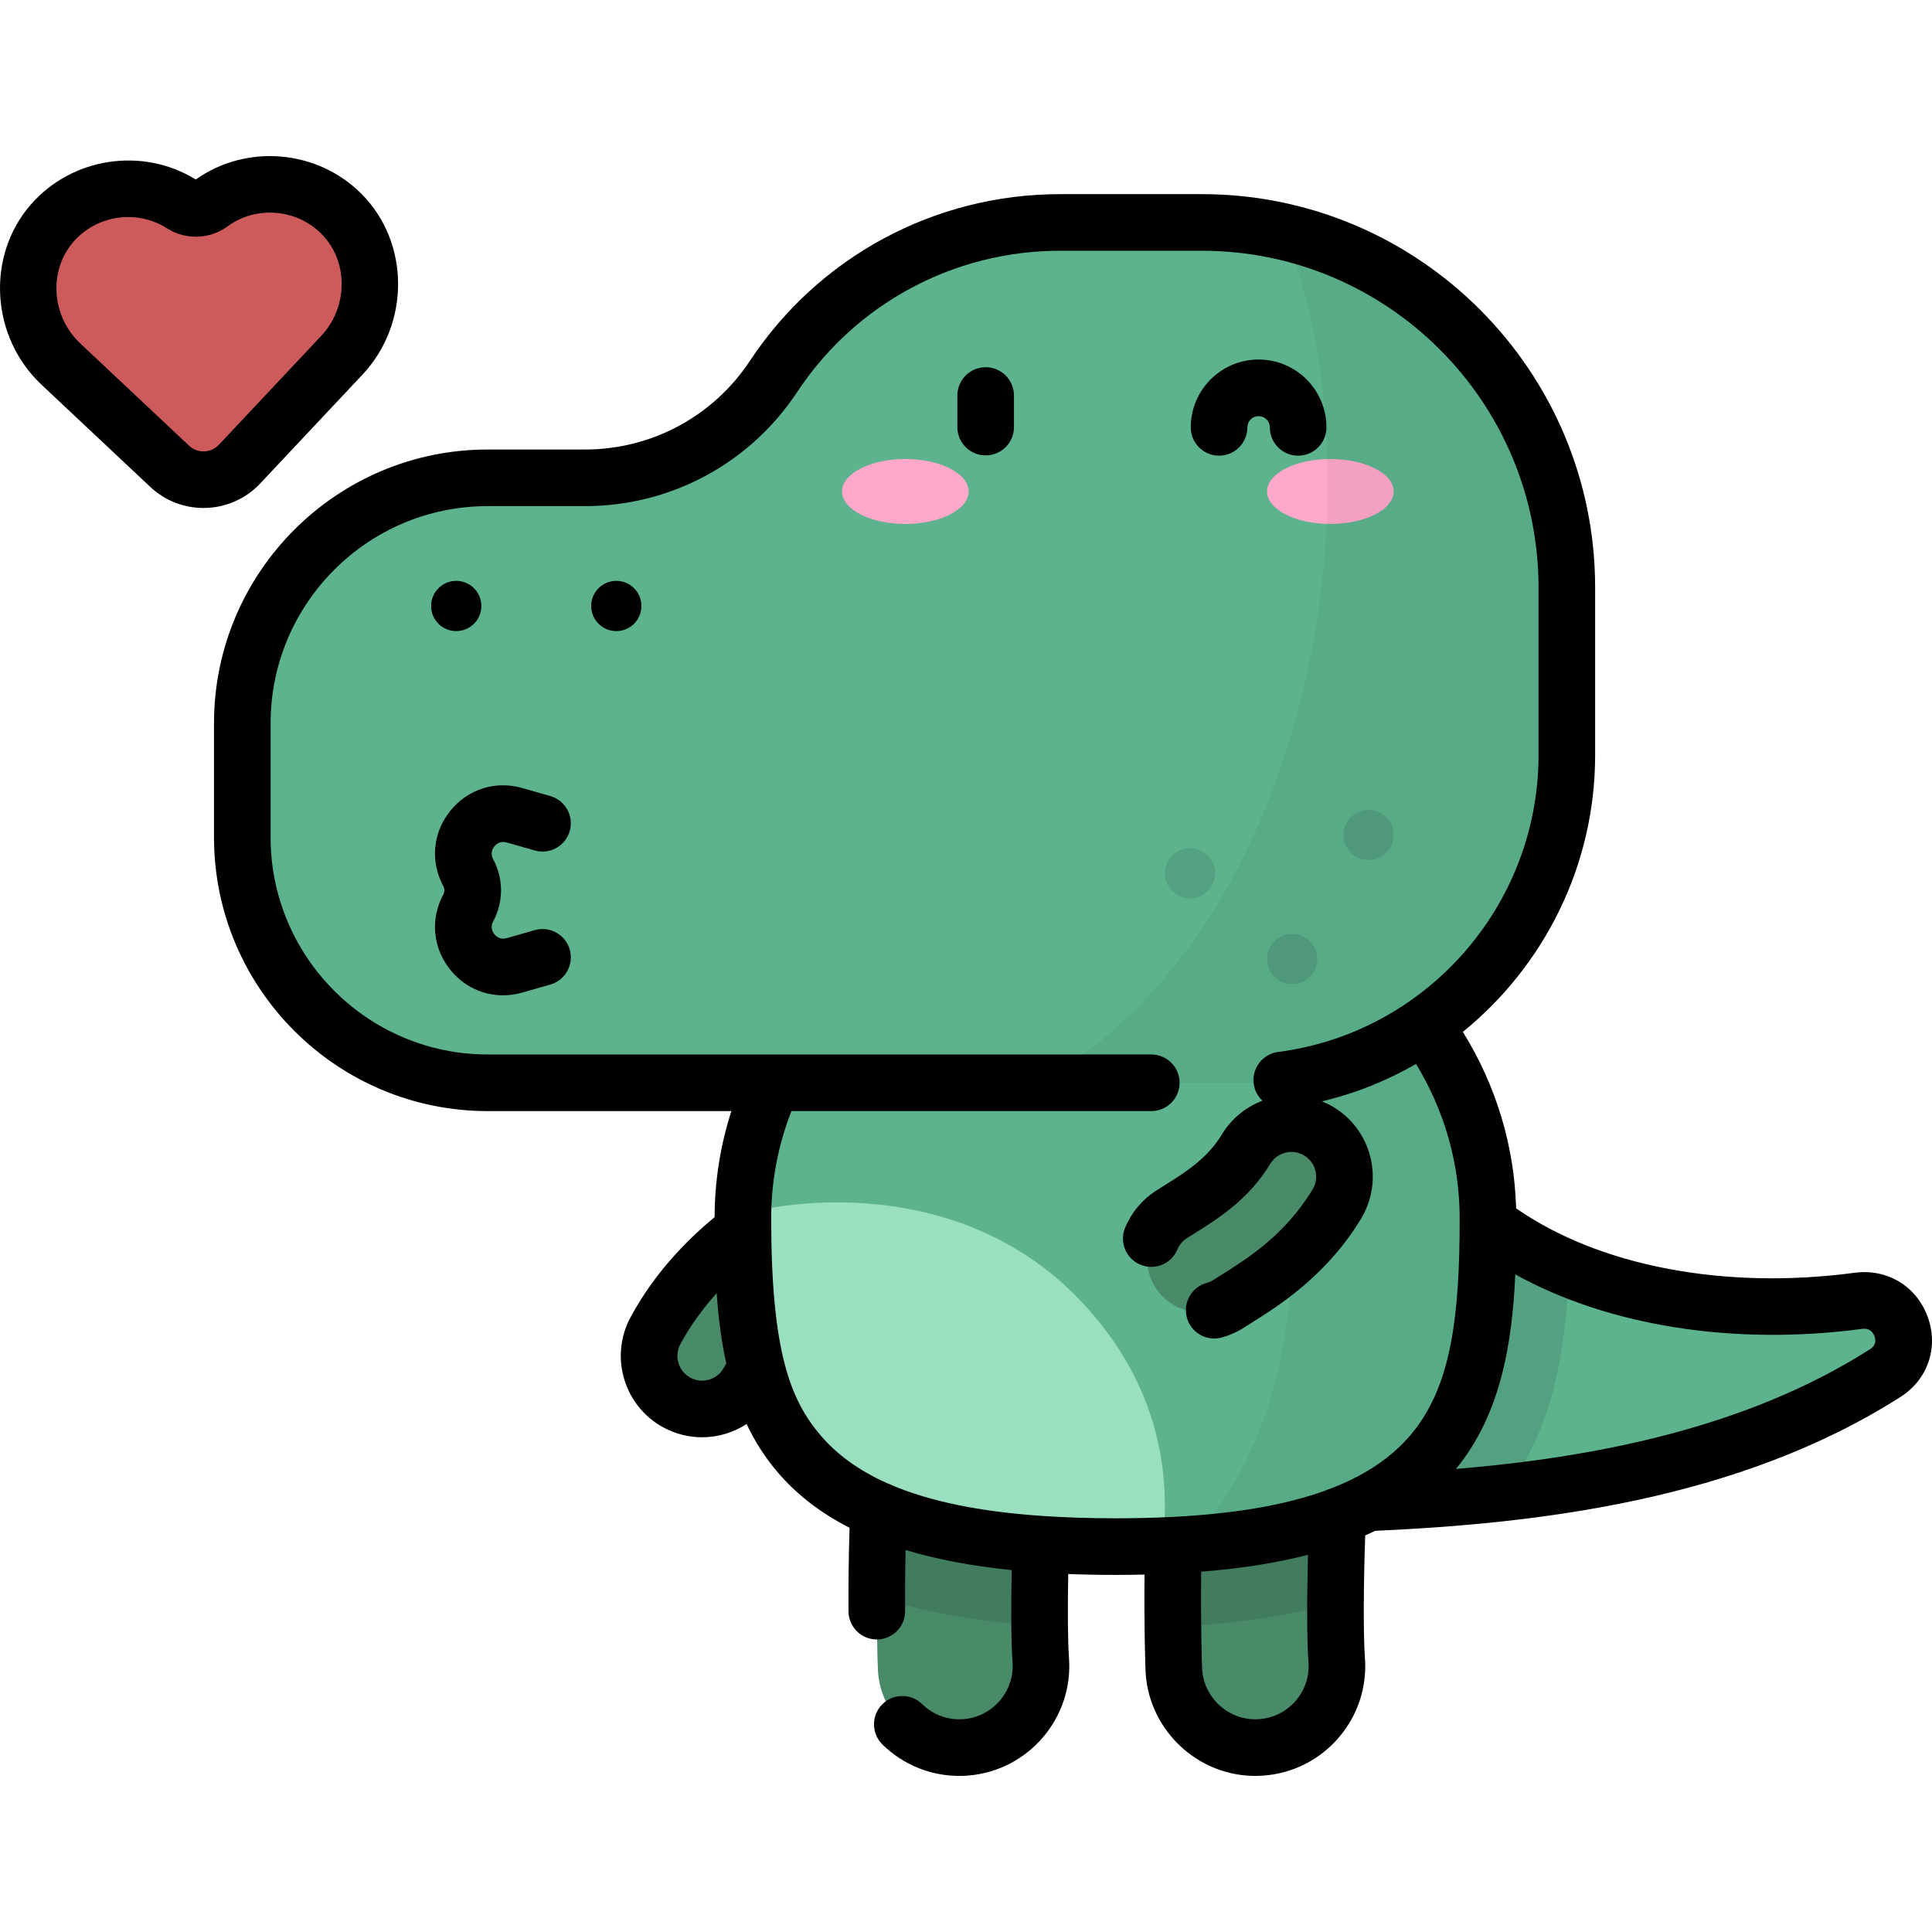 <?xml version="1.0" encoding="iso-8859-1"?>
<!-- Generator: Adobe Illustrator 19.0.0, SVG Export Plug-In . SVG Version: 6.00 Build 0)  -->
<svg version="1.1" id="Capa_1" xmlns="http://www.w3.org/2000/svg" xmlns:xlink="http://www.w3.org/1999/xlink" x="0px" y="0px"
	 viewBox="0 0 512 512" style="enable-background:new 0 0 512 512;" xml:space="preserve">
<path style="fill:#498A68;" d="M186.058,373.389c-2.235,0-4.503-0.534-6.612-1.661c-6.847-3.658-9.431-12.175-5.773-19.022
	c7.582-14.188,19.048-23.265,22.816-26.248l0.31-0.245c6.08-4.828,14.921-3.816,19.75,2.263c4.829,6.079,3.815,14.921-2.264,19.749
	l-0.346,0.275c-2.912,2.305-10.647,8.428-15.471,17.455C195.937,370.693,191.078,373.389,186.058,373.389z"/>
<path style="fill:#5CB38E;" d="M303.287,399.146c65.596,0,141.085,0,196.349-35.283c9.457-6.038,3.987-20.619-7.134-19.135
	c-43.764,5.843-80.524-5.298-101.486-23.343L303.287,399.146z"/>
<path style="opacity:0.1;enable-background:new    ;" d="M415.761,336.272c-0.731,20.948-3.947,41.859-16.86,59.246
	c-31.978,3.628-64.881,3.628-95.612,3.628l87.728-77.76C397.736,327.17,406.084,332.238,415.761,336.272z"/>
<g>
	<path style="fill:#498A68;" d="M332.655,463.132c-11.19,0.001-20.665-8.623-21.539-19.967c-0.266-3.461-1.656-58.793,4.177-73.107
		c4.509-11.061,17.131-16.371,28.188-11.864c10.608,4.322,15.929,16.109,12.369,26.823c-1.551,7.985-2.442,44.024-1.61,54.828
		c0.916,11.908-7.994,22.305-19.903,23.221C333.773,463.111,333.211,463.132,332.655,463.132z M355.356,386.356
		c-0.003,0.009-0.006,0.017-0.009,0.025C355.35,386.373,355.353,386.365,355.356,386.356z M355.928,384.643L355.928,384.643
		L355.928,384.643z"/>
	<path style="fill:#498A68;" d="M254.226,463.132c-11.191,0.001-20.666-8.624-21.539-19.969c-0.266-3.461-1.652-58.798,4.177-73.105
		c4.509-11.061,17.13-16.371,28.188-11.864c10.607,4.322,15.929,16.109,12.369,26.823c-1.55,7.982-2.441,44.022-1.61,54.83
		c0.915,11.908-7.996,22.304-19.904,23.219C255.343,463.111,254.781,463.132,254.226,463.132z M276.927,386.358
		c-0.004,0.009-0.006,0.016-0.009,0.024C276.92,386.373,276.923,386.366,276.927,386.358z M277.499,384.642c0,0.001,0,0.001,0,0.001
		C277.499,384.643,277.499,384.643,277.499,384.642z"/>
</g>
<path style="opacity:0.1;enable-background:new    ;" d="M343.481,358.194c-11.056-4.507-23.679,0.803-28.188,11.864
	c-4.281,10.505-4.672,43.102-4.472,61.074c16.536-0.788,30.838-2.915,43.107-6.464c0.077-14.795,0.837-34.071,1.921-39.652
	C359.409,374.303,354.088,362.517,343.481,358.194z"/>
<path style="opacity:0.1;enable-background:new    ;" d="M265.052,358.194c-11.057-4.507-23.679,0.803-28.188,11.864
	c-3.699,9.08-4.493,34.682-4.511,53.065c12.158,4.085,26.464,6.638,43.159,7.734c-0.153-15.007,0.666-39.44,1.908-45.839
	C280.981,374.302,275.66,362.517,265.052,358.194z"/>
<path style="fill:#5CB38E;" d="M196.873,322.846c0,50.486,6.858,87.017,98.732,87.017s98.733-36.531,98.733-87.017
	s-44.204-91.413-98.733-91.413S196.873,272.36,196.873,322.846z"/>
<path style="fill:#9BDFC1;" d="M196.873,322.846c0-0.402,0.011-0.802,0.016-1.203c20.564-5.278,61.354-6.812,89.74,23.354
	c20.684,21.983,23.678,45.703,21.458,64.623c-3.976,0.161-8.133,0.244-12.482,0.244C203.73,409.863,196.873,373.332,196.873,322.846
	z"/>
<path style="opacity:0.05;enable-background:new    ;" d="M314.348,233.086c45.563,8.108,79.988,45.209,79.988,89.76
	c0,46.747-5.891,81.525-79.7,86.42C355.618,367.671,347.692,281.786,314.348,233.086z"/>
<path style="fill:#5CB38E;" d="M204.979,99.781L204.979,99.781c16.86-25.496,45.386-40.832,75.952-40.832h37.573
	c53.418,0,96.722,43.304,96.722,96.722v44.469c0,47.943-38.865,86.807-86.807,86.807H129.244c-35.914,0-65.03-29.114-65.03-65.029
	v-30.266c0-35.914,29.114-65.03,65.03-65.03h25.802C175.14,126.624,193.895,116.543,204.979,99.781z"/>
<g style="opacity:0.1;">
	<circle cx="362.682" cy="221.276" r="6.657"/>
	<circle cx="315.367" cy="231.438" r="6.657"/>
	<circle cx="342.44" cy="254.14" r="6.657"/>
</g>
<g>
	<ellipse style="fill:#FFA8CB;" cx="352.561" cy="130.246" rx="16.778" ry="8.607"/>
	<ellipse style="fill:#FFA8CB;" cx="239.928" cy="130.246" rx="16.778" ry="8.607"/>
</g>
<path style="opacity:0.05;enable-background:new    ;" d="M339.992,61.35c43.076,9.772,75.235,48.291,75.235,94.323v44.469
	c0,47.942-38.865,86.807-86.807,86.807h-52.674C352.457,242.314,365.461,119.621,339.992,61.35z"/>
<path style="fill:#498A68;" d="M318.085,347.715c-4.623,0-9.148-2.276-11.834-6.453c-4.201-6.529-2.313-15.227,4.215-19.426
	c0.725-0.467,1.501-0.953,2.32-1.466c5.649-3.538,12.678-7.943,17.422-15.803c4.009-6.647,12.648-8.786,19.297-4.774
	c6.647,4.01,8.784,12.65,4.774,19.297c-8.207,13.602-19.7,20.802-26.568,25.104c-0.717,0.449-1.398,0.875-2.032,1.284
	C323.325,346.991,320.688,347.715,318.085,347.715z"/>
<path style="fill:#CD5B5B;" d="M48.301,54.189c-10.857-6.974-25.57-5.236-34.449,4.914c-9.513,10.874-8.239,27.489,2.29,37.383
	l28.829,27.09c5.27,4.952,13.557,4.695,18.508-0.576l27.09-28.829c9.894-10.529,10.133-27.19-0.037-37.452
	c-9.492-9.577-24.285-10.398-34.688-2.763C53.62,55.587,50.622,55.68,48.301,54.189z"/>
<path d="M510.859,348.975c-2.973-8.136-10.742-12.828-19.349-11.682c-34.554,4.615-67.744-1.765-89.724-17.077
	c-0.464-16.547-5.294-32.535-14.117-46.758c21.475-17.421,35.058-44.009,35.058-73.317v-44.469
	c0-57.469-46.754-104.223-104.223-104.223h-37.572c-33.178,0-63.91,16.522-82.209,44.195c-9.723,14.703-26.05,23.48-43.676,23.48
	h-25.802c-39.993,0-72.531,32.537-72.531,72.53v30.266c0,39.993,32.537,72.53,72.531,72.53h64.578
	c-2.922,9.075-4.418,18.487-4.447,28.11c-5.364,4.428-15.287,13.454-22.319,26.611c-5.602,10.483-1.63,23.571,8.854,29.173
	c3.117,1.665,6.627,2.546,10.147,2.546c4.277,0,8.351-1.265,11.794-3.513c2.156,4.544,4.856,8.832,8.232,12.783
	c5.039,5.895,11.351,10.785,19.062,14.721c-0.277,8.381-0.313,16.45-0.286,22.132c0.02,4.13,3.373,7.465,7.5,7.465h0.036
	c4.143-0.02,7.485-3.394,7.466-7.537c-0.02-4.309-0.004-10.021,0.13-16.175c8.209,2.481,17.552,4.246,28.118,5.323
	c-0.183,9.319-0.176,19.168,0.222,24.334c0.597,7.766-5.236,14.569-13.004,15.166c-4.108,0.319-8.042-1.132-10.964-3.991
	c-2.961-2.897-7.711-2.844-10.606,0.116c-2.897,2.96-2.846,7.71,0.115,10.607c5.48,5.361,12.705,8.313,20.349,8.313
	c0.001,0,0.003,0,0.003,0c0.752,0,1.512-0.029,2.255-0.086c16.014-1.23,28.039-15.26,26.809-31.274
	c-0.31-4.024-0.375-12.566-0.196-22.149c4.02,0.159,8.188,0.24,12.511,0.24c2.627,0,5.193-0.032,7.708-0.091
	c-0.136,13.503,0.192,24.736,0.325,26.468c1.16,15.081,13.907,26.893,29.017,26.892c0.749,0,1.509-0.029,2.257-0.087
	c7.758-0.597,14.818-4.179,19.881-10.085c5.064-5.908,7.522-13.433,6.925-21.189c-0.431-5.609-0.383-19.406,0.079-32.368
	c0.903-0.395,1.786-0.804,2.655-1.223c42.295-1.933,95.929-7.855,139.221-35.495C510.918,365.56,513.806,357.036,510.859,348.975z
	 M191.851,362.421c-1.143,2.138-3.362,3.467-5.794,3.467c-1.078,0-2.113-0.261-3.076-0.776c-3.189-1.704-4.397-5.684-2.693-8.872
	c2.834-5.304,6.302-9.829,9.639-13.522c0.438,6.337,1.21,12.586,2.547,18.603C192.264,361.689,192.046,362.056,191.851,362.421z
	 M343.402,450.697c-2.455,2.864-5.879,4.602-9.643,4.892c-7.777,0.601-14.574-5.319-15.165-12.998
	c-0.086-1.178-0.429-12.404-0.271-26.073c10.565-0.843,19.973-2.328,28.308-4.477c-0.288,10.972-0.316,22.596,0.129,28.38
	C347.05,444.184,345.857,447.833,343.402,450.697z M359.661,391.339c-0.375,0.156-0.735,0.336-1.076,0.548
	c-1.885,0.94-3.883,1.814-5.994,2.624c-0.48,0.126-0.942,0.3-1.381,0.515c-10.591,3.835-23.945,6.127-40.401,6.966
	c-0.211,0.004-0.421,0.013-0.628,0.034c-4.615,0.224-9.47,0.335-14.576,0.335c-6.748,0-13.052-0.198-18.946-0.59
	c-0.211-0.025-0.424-0.046-0.64-0.052c-0.031-0.001-0.061,0.002-0.092,0.002c-16.269-1.134-29.32-3.799-39.512-8.097
	c-0.413-0.225-0.848-0.412-1.304-0.557c-7.396-3.299-13.22-7.503-17.622-12.654c-8.097-9.473-13.115-22.408-13.115-57.568
	c0-9.782,1.805-19.312,5.365-28.396h95.363c4.143,0,7.501-3.358,7.501-7.501s-3.357-7.501-7.501-7.501H129.244
	c-31.722,0-57.529-25.807-57.529-57.528v-30.266c0-31.721,25.807-57.528,57.529-57.528h25.802c22.676,0,43.681-11.292,56.19-30.208
	c15.515-23.462,41.568-37.467,69.696-37.467h37.572c49.197,0,89.221,40.025,89.221,89.221v44.469
	c0,39.736-29.664,73.546-69.003,78.643c-4.107,0.533-7.007,4.294-6.475,8.403c0.233,1.799,1.085,3.365,2.314,4.514
	c-4.487,1.702-8.26,4.818-10.776,8.989c-3.82,6.332-9.75,10.045-14.982,13.323c-0.846,0.53-1.648,1.033-2.396,1.515
	c-3.695,2.377-6.541,5.772-8.229,9.817c-1.595,3.823,0.211,8.215,4.034,9.811c3.819,1.594,8.216-0.211,9.811-4.034
	c0.511-1.224,1.375-2.253,2.5-2.977c0.7-0.451,1.451-0.921,2.242-1.417c5.99-3.751,14.193-8.89,19.862-18.286
	c0.904-1.498,2.338-2.556,4.037-2.976c1.702-0.423,3.461-0.155,4.962,0.751c1.499,0.904,2.556,2.338,2.977,4.038
	c0.42,1.7,0.153,3.461-0.751,4.962c-7.281,12.068-17.418,18.419-24.128,22.623l-0.148,0.092c-0.692,0.434-1.351,0.847-1.96,1.239
	c-0.566,0.365-1.18,0.639-1.819,0.815c-3.994,1.097-6.344,5.226-5.247,9.22c0.915,3.329,3.935,5.516,7.229,5.516
	c0.657,0,1.326-0.087,1.99-0.27c2.108-0.579,4.115-1.475,5.97-2.668c0.565-0.364,1.168-0.742,1.802-1.139l0.149-0.093
	c6.946-4.352,19.876-12.451,29.006-27.584c2.974-4.931,3.851-10.724,2.468-16.314s-4.86-10.306-9.788-13.28
	c-0.982-0.592-2.005-1.078-3.047-1.502c8.891-2.117,17.262-5.492,24.944-9.911c7.577,12.454,11.559,26.457,11.559,40.889
	c0,26.067-2.193,44.789-13.114,57.568C370.053,384.706,365.392,388.338,359.661,391.339z M495.6,357.541
	c-33.257,21.233-73.87,28.74-109.766,31.756c11.681-14.243,14.9-32.698,15.73-51.582c24.551,13.625,57.809,19.004,91.932,14.449
	c2.109-0.282,2.962,1.108,3.274,1.962C497.13,355.113,497.22,356.506,495.6,357.541z M96.036,99.307
	c12.685-13.5,12.606-34.973-0.176-47.87c-11.69-11.796-30.503-13.415-43.989-3.864c-14.057-8.692-32.729-5.909-43.664,6.591
	c-11.955,13.665-10.701,35.102,2.798,47.788l28.829,27.09c3.969,3.729,9.038,5.577,14.098,5.577
	c5.489-0.001,10.968-2.176,15.015-6.483L96.036,99.307z M54.111,119.624c-1.521,0.054-2.916-0.492-4.004-1.514l-28.829-27.09
	c-7.681-7.219-8.48-19.32-1.78-26.978c3.743-4.279,9.1-6.531,14.495-6.531c3.55,0,7.119,0.975,10.255,2.989
	c4.897,3.146,11.34,2.946,16.036-0.499c7.57-5.557,18.287-4.699,24.922,1.997c7.163,7.227,7.117,19.354-0.102,27.036l-27.09,28.83
	C56.991,118.952,55.604,119.578,54.111,119.624z M134.29,223.262l7.422,2.124c3.98,1.137,8.136-1.164,9.275-5.148
	c1.14-3.982-1.165-8.136-5.148-9.275l-7.422-2.124c-7.126-2.038-14.443,0.281-19.092,6.057c-4.648,5.776-5.352,13.419-1.834,19.945
	c0.371,0.688,0.371,1.509,0,2.198c-3.517,6.527-2.813,14.169,1.834,19.945c3.533,4.391,8.607,6.785,13.97,6.785
	c1.692,0,3.413-0.238,5.123-0.728l7.422-2.124c3.982-1.14,6.288-5.293,5.148-9.275c-1.141-3.982-5.294-6.287-9.275-5.147
	l-7.422,2.124c-1.725,0.49-2.793-0.439-3.277-1.04c-0.482-0.6-1.166-1.843-0.314-3.423c2.771-5.145,2.771-11.287,0-16.431
	c-0.852-1.58-0.168-2.823,0.314-3.423C131.496,223.701,132.566,222.77,134.29,223.262z M163.325,153.936
	c-3.676,0-6.657,2.98-6.657,6.657c0,3.676,2.98,6.657,6.657,6.657c3.676,0,6.657-2.98,6.657-6.657S167.001,153.936,163.325,153.936z
	 M120.904,167.248c3.676,0,6.657-2.98,6.657-6.657c0-3.676-2.98-6.657-6.657-6.657c-3.676,0-6.657,2.98-6.657,6.657
	C114.247,164.269,117.228,167.248,120.904,167.248z M261.213,97.319c-4.143,0-7.501,3.358-7.501,7.501v8.36
	c0,4.142,3.357,7.501,7.501,7.501s7.501-3.358,7.501-7.501v-8.36C268.713,100.677,265.356,97.319,261.213,97.319z M323.065,120.756
	c4.143,0,7.501-3.358,7.501-7.501c0-1.641,1.336-2.977,2.978-2.977s2.977,1.335,2.977,2.977c0,4.142,3.357,7.501,7.501,7.501
	s7.501-3.358,7.501-7.501c0-9.913-8.065-17.979-17.979-17.979s-17.98,8.065-17.98,17.979
	C315.564,117.397,318.921,120.756,323.065,120.756z"/>
<g>
</g>
<g>
</g>
<g>
</g>
<g>
</g>
<g>
</g>
<g>
</g>
<g>
</g>
<g>
</g>
<g>
</g>
<g>
</g>
<g>
</g>
<g>
</g>
<g>
</g>
<g>
</g>
<g>
</g>
</svg>
